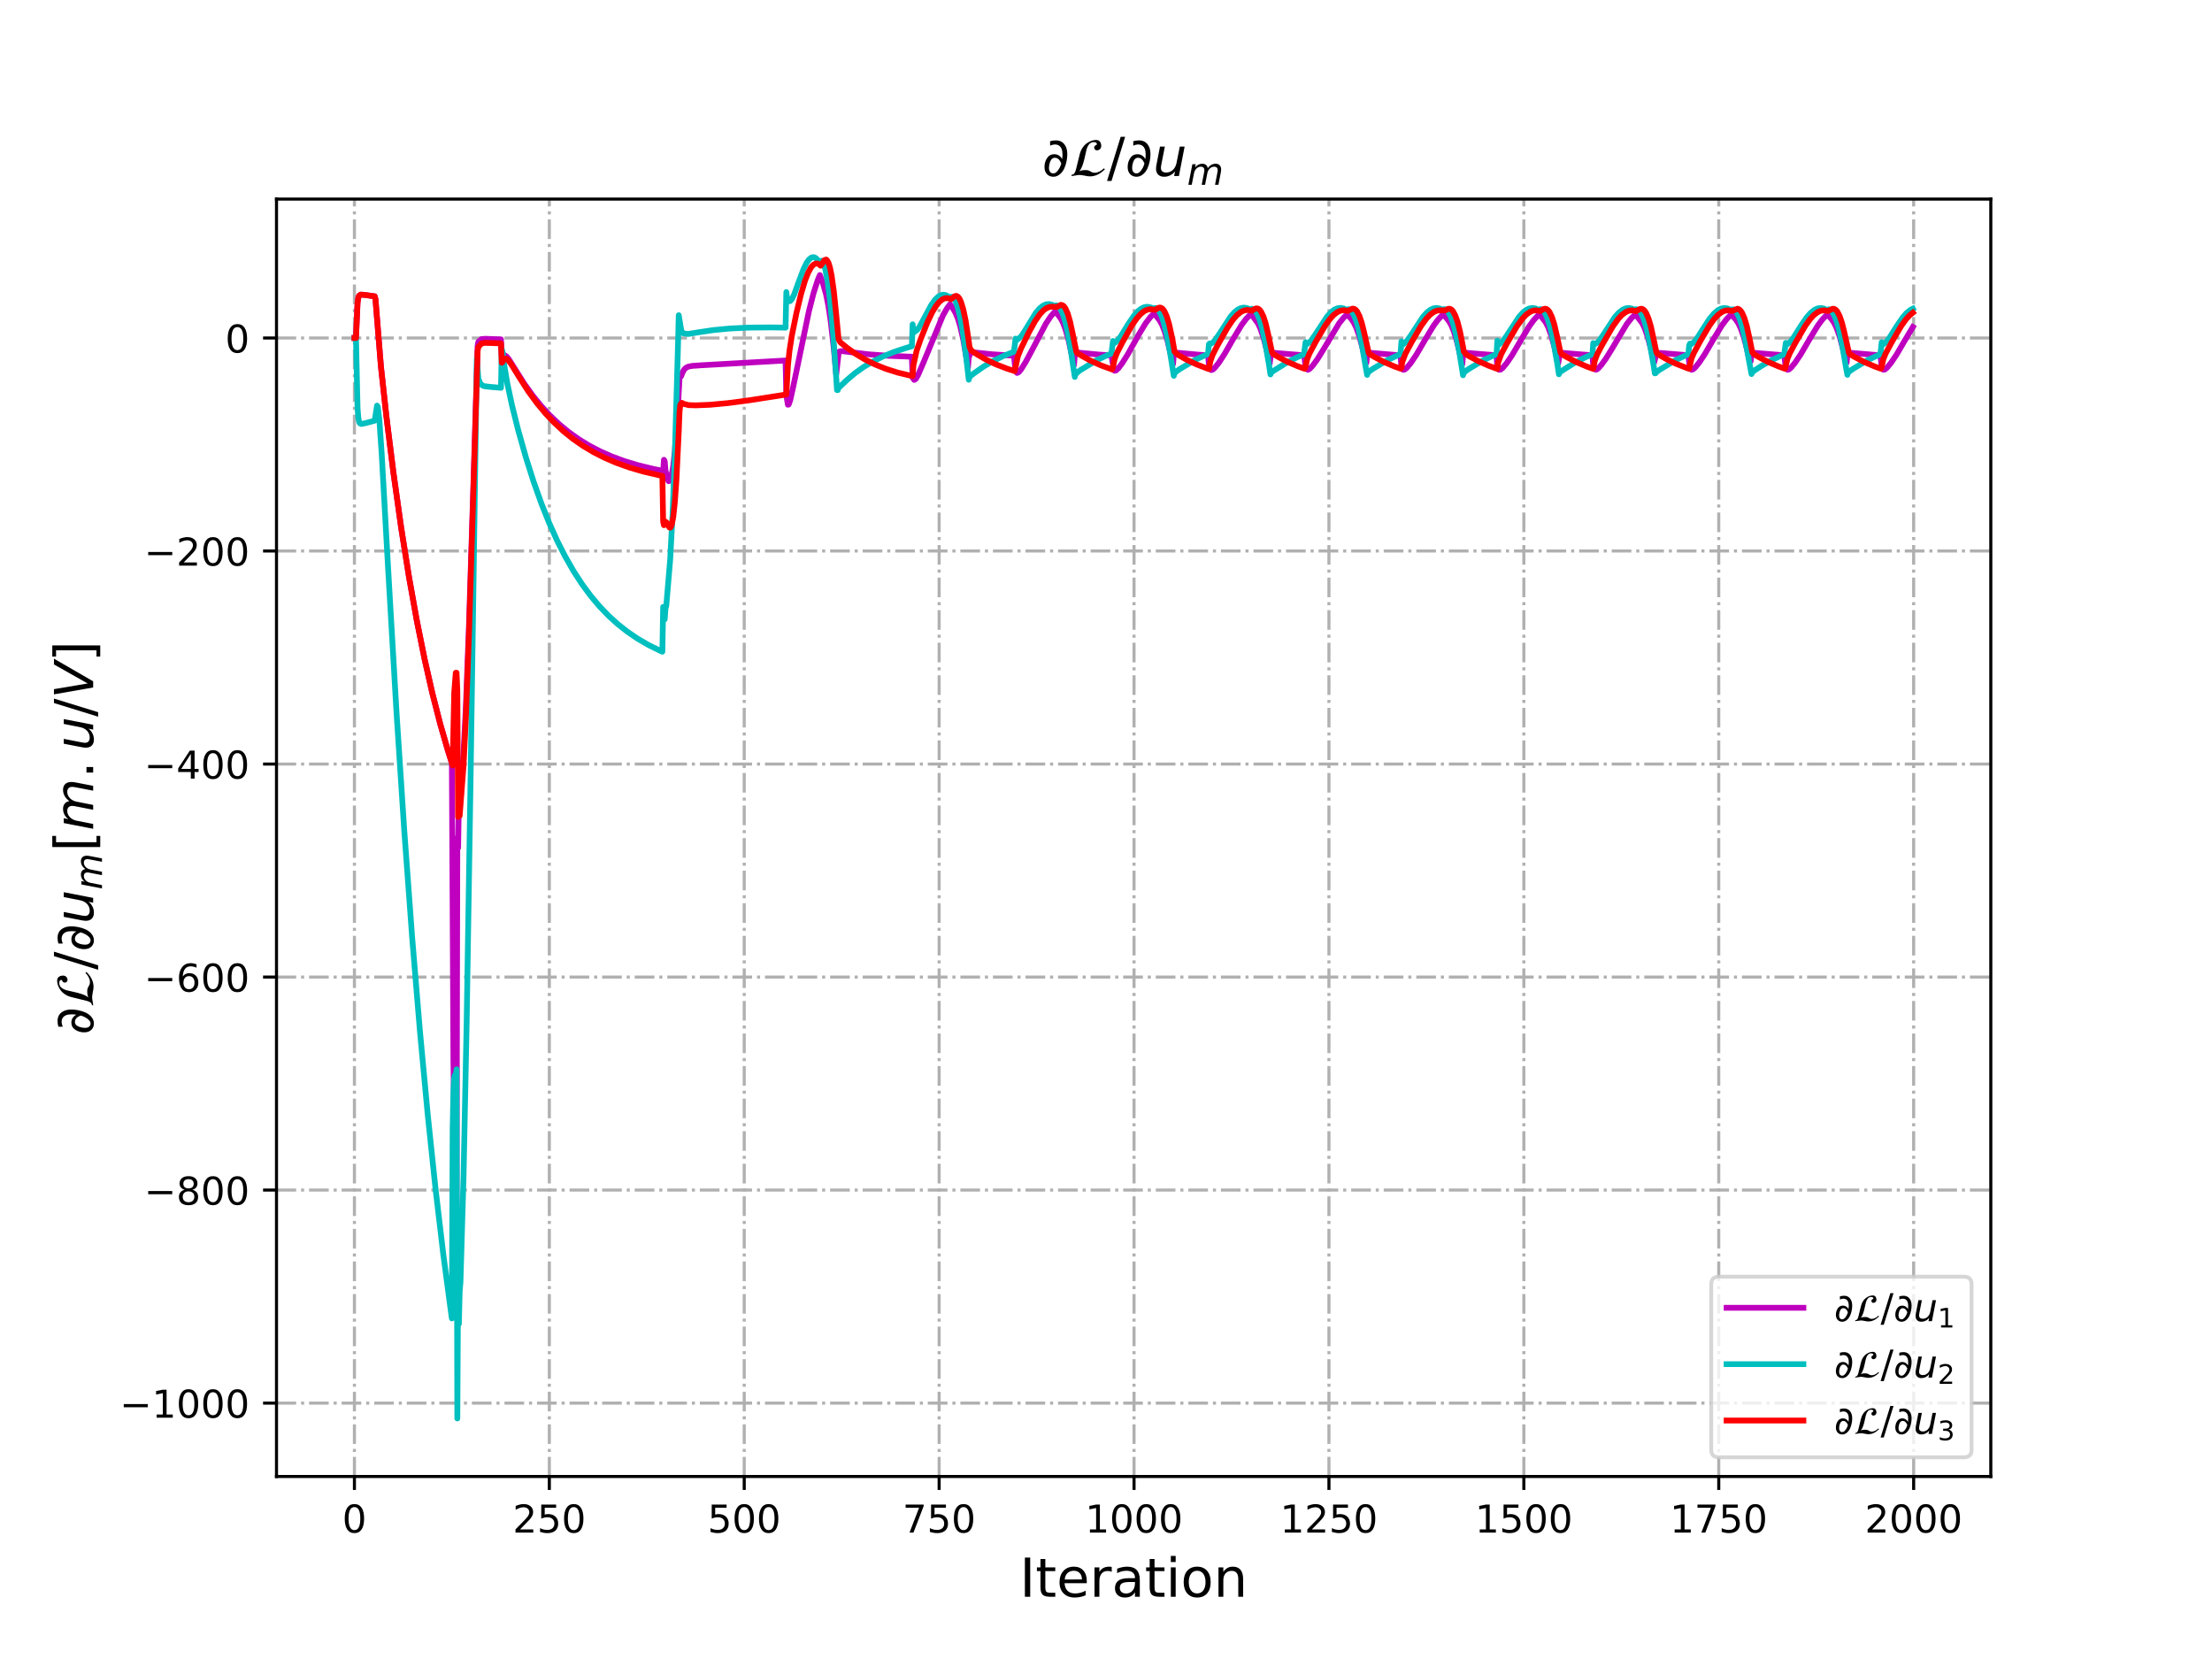 <?xml version="1.0" encoding="utf-8" standalone="no"?>
<!DOCTYPE svg PUBLIC "-//W3C//DTD SVG 1.1//EN"
  "http://www.w3.org/Graphics/SVG/1.1/DTD/svg11.dtd">
<!-- Created with matplotlib (http://matplotlib.org/) -->
<svg height="432pt" version="1.1" viewBox="0 0 576 432" width="576pt" xmlns="http://www.w3.org/2000/svg" xmlns:xlink="http://www.w3.org/1999/xlink">
 <defs>
  <style type="text/css">
*{stroke-linecap:butt;stroke-linejoin:round;}
  </style>
 </defs>
 <g id="figure_1">
  <g id="patch_1">
   <path d="M 0 432 
L 576 432 
L 576 0 
L 0 0 
z
" style="fill:#ffffff;"/>
  </g>
  <g id="axes_1">
   <g id="patch_2">
    <path d="M 72 384.48 
L 518.4 384.48 
L 518.4 51.84 
L 72 51.84 
z
" style="fill:#ffffff;"/>
   </g>
   <g id="matplotlib.axis_1">
    <g id="xtick_1">
     <g id="line2d_1">
      <path clip-path="url(#p3e64332ba5)" d="M 92.291 384.48 
L 92.291 51.84 
" style="fill:none;stroke:#b0b0b0;stroke-dasharray:5.12,1.28,0.8,1.28;stroke-dashoffset:0;stroke-width:0.8;"/>
     </g>
     <g id="line2d_2">
      <defs>
       <path d="M 0 0 
L 0 3.5 
" id="m51ea655a76" style="stroke:#000000;stroke-width:0.8;"/>
      </defs>
      <g>
       <use style="stroke:#000000;stroke-width:0.8;" x="92.291" xlink:href="#m51ea655a76" y="384.48"/>
      </g>
     </g>
     <g id="text_1">
      <!-- 0 -->
      <defs>
       <path d="M 31.781 66.406 
Q 24.172 66.406 20.328 58.906 
Q 16.5 51.422 16.5 36.375 
Q 16.5 21.391 20.328 13.891 
Q 24.172 6.391 31.781 6.391 
Q 39.453 6.391 43.281 13.891 
Q 47.125 21.391 47.125 36.375 
Q 47.125 51.422 43.281 58.906 
Q 39.453 66.406 31.781 66.406 
z
M 31.781 74.219 
Q 44.047 74.219 50.516 64.516 
Q 56.984 54.828 56.984 36.375 
Q 56.984 17.969 50.516 8.266 
Q 44.047 -1.422 31.781 -1.422 
Q 19.531 -1.422 13.062 8.266 
Q 6.594 17.969 6.594 36.375 
Q 6.594 54.828 13.062 64.516 
Q 19.531 74.219 31.781 74.219 
z
" id="DejaVuSans-30"/>
      </defs>
      <g transform="translate(89.11 399.078)scale(0.1 -0.1)">
       <use xlink:href="#DejaVuSans-30"/>
      </g>
     </g>
    </g>
    <g id="xtick_2">
     <g id="line2d_3">
      <path clip-path="url(#p3e64332ba5)" d="M 143.044 384.48 
L 143.044 51.84 
" style="fill:none;stroke:#b0b0b0;stroke-dasharray:5.12,1.28,0.8,1.28;stroke-dashoffset:0;stroke-width:0.8;"/>
     </g>
     <g id="line2d_4">
      <g>
       <use style="stroke:#000000;stroke-width:0.8;" x="143.044" xlink:href="#m51ea655a76" y="384.48"/>
      </g>
     </g>
     <g id="text_2">
      <!-- 250 -->
      <defs>
       <path d="M 19.188 8.297 
L 53.609 8.297 
L 53.609 0 
L 7.328 0 
L 7.328 8.297 
Q 12.938 14.109 22.625 23.891 
Q 32.328 33.688 34.812 36.531 
Q 39.547 41.844 41.422 45.531 
Q 43.312 49.219 43.312 52.781 
Q 43.312 58.594 39.234 62.25 
Q 35.156 65.922 28.609 65.922 
Q 23.969 65.922 18.812 64.312 
Q 13.672 62.703 7.812 59.422 
L 7.812 69.391 
Q 13.766 71.781 18.938 73 
Q 24.125 74.219 28.422 74.219 
Q 39.75 74.219 46.484 68.547 
Q 53.219 62.891 53.219 53.422 
Q 53.219 48.922 51.531 44.891 
Q 49.859 40.875 45.406 35.406 
Q 44.188 33.984 37.641 27.219 
Q 31.109 20.453 19.188 8.297 
z
" id="DejaVuSans-32"/>
       <path d="M 10.797 72.906 
L 49.516 72.906 
L 49.516 64.594 
L 19.828 64.594 
L 19.828 46.734 
Q 21.969 47.469 24.109 47.828 
Q 26.266 48.188 28.422 48.188 
Q 40.625 48.188 47.75 41.5 
Q 54.891 34.812 54.891 23.391 
Q 54.891 11.625 47.562 5.094 
Q 40.234 -1.422 26.906 -1.422 
Q 22.312 -1.422 17.547 -0.641 
Q 12.797 0.141 7.719 1.703 
L 7.719 11.625 
Q 12.109 9.234 16.797 8.062 
Q 21.484 6.891 26.703 6.891 
Q 35.156 6.891 40.078 11.328 
Q 45.016 15.766 45.016 23.391 
Q 45.016 31 40.078 35.438 
Q 35.156 39.891 26.703 39.891 
Q 22.75 39.891 18.812 39.016 
Q 14.891 38.141 10.797 36.281 
z
" id="DejaVuSans-35"/>
      </defs>
      <g transform="translate(133.5 399.078)scale(0.1 -0.1)">
       <use xlink:href="#DejaVuSans-32"/>
       <use x="63.623" xlink:href="#DejaVuSans-35"/>
       <use x="127.246" xlink:href="#DejaVuSans-30"/>
      </g>
     </g>
    </g>
    <g id="xtick_3">
     <g id="line2d_5">
      <path clip-path="url(#p3e64332ba5)" d="M 193.796 384.48 
L 193.796 51.84 
" style="fill:none;stroke:#b0b0b0;stroke-dasharray:5.12,1.28,0.8,1.28;stroke-dashoffset:0;stroke-width:0.8;"/>
     </g>
     <g id="line2d_6">
      <g>
       <use style="stroke:#000000;stroke-width:0.8;" x="193.796" xlink:href="#m51ea655a76" y="384.48"/>
      </g>
     </g>
     <g id="text_3">
      <!-- 500 -->
      <g transform="translate(184.252 399.078)scale(0.1 -0.1)">
       <use xlink:href="#DejaVuSans-35"/>
       <use x="63.623" xlink:href="#DejaVuSans-30"/>
       <use x="127.246" xlink:href="#DejaVuSans-30"/>
      </g>
     </g>
    </g>
    <g id="xtick_4">
     <g id="line2d_7">
      <path clip-path="url(#p3e64332ba5)" d="M 244.549 384.48 
L 244.549 51.84 
" style="fill:none;stroke:#b0b0b0;stroke-dasharray:5.12,1.28,0.8,1.28;stroke-dashoffset:0;stroke-width:0.8;"/>
     </g>
     <g id="line2d_8">
      <g>
       <use style="stroke:#000000;stroke-width:0.8;" x="244.549" xlink:href="#m51ea655a76" y="384.48"/>
      </g>
     </g>
     <g id="text_4">
      <!-- 750 -->
      <defs>
       <path d="M 8.203 72.906 
L 55.078 72.906 
L 55.078 68.703 
L 28.609 0 
L 18.312 0 
L 43.219 64.594 
L 8.203 64.594 
z
" id="DejaVuSans-37"/>
      </defs>
      <g transform="translate(235.005 399.078)scale(0.1 -0.1)">
       <use xlink:href="#DejaVuSans-37"/>
       <use x="63.623" xlink:href="#DejaVuSans-35"/>
       <use x="127.246" xlink:href="#DejaVuSans-30"/>
      </g>
     </g>
    </g>
    <g id="xtick_5">
     <g id="line2d_9">
      <path clip-path="url(#p3e64332ba5)" d="M 295.302 384.48 
L 295.302 51.84 
" style="fill:none;stroke:#b0b0b0;stroke-dasharray:5.12,1.28,0.8,1.28;stroke-dashoffset:0;stroke-width:0.8;"/>
     </g>
     <g id="line2d_10">
      <g>
       <use style="stroke:#000000;stroke-width:0.8;" x="295.302" xlink:href="#m51ea655a76" y="384.48"/>
      </g>
     </g>
     <g id="text_5">
      <!-- 1000 -->
      <defs>
       <path d="M 12.406 8.297 
L 28.516 8.297 
L 28.516 63.922 
L 10.984 60.406 
L 10.984 69.391 
L 28.422 72.906 
L 38.281 72.906 
L 38.281 8.297 
L 54.391 8.297 
L 54.391 0 
L 12.406 0 
z
" id="DejaVuSans-31"/>
      </defs>
      <g transform="translate(282.577 399.078)scale(0.1 -0.1)">
       <use xlink:href="#DejaVuSans-31"/>
       <use x="63.623" xlink:href="#DejaVuSans-30"/>
       <use x="127.246" xlink:href="#DejaVuSans-30"/>
       <use x="190.869" xlink:href="#DejaVuSans-30"/>
      </g>
     </g>
    </g>
    <g id="xtick_6">
     <g id="line2d_11">
      <path clip-path="url(#p3e64332ba5)" d="M 346.054 384.48 
L 346.054 51.84 
" style="fill:none;stroke:#b0b0b0;stroke-dasharray:5.12,1.28,0.8,1.28;stroke-dashoffset:0;stroke-width:0.8;"/>
     </g>
     <g id="line2d_12">
      <g>
       <use style="stroke:#000000;stroke-width:0.8;" x="346.054" xlink:href="#m51ea655a76" y="384.48"/>
      </g>
     </g>
     <g id="text_6">
      <!-- 1250 -->
      <g transform="translate(333.329 399.078)scale(0.1 -0.1)">
       <use xlink:href="#DejaVuSans-31"/>
       <use x="63.623" xlink:href="#DejaVuSans-32"/>
       <use x="127.246" xlink:href="#DejaVuSans-35"/>
       <use x="190.869" xlink:href="#DejaVuSans-30"/>
      </g>
     </g>
    </g>
    <g id="xtick_7">
     <g id="line2d_13">
      <path clip-path="url(#p3e64332ba5)" d="M 396.807 384.48 
L 396.807 51.84 
" style="fill:none;stroke:#b0b0b0;stroke-dasharray:5.12,1.28,0.8,1.28;stroke-dashoffset:0;stroke-width:0.8;"/>
     </g>
     <g id="line2d_14">
      <g>
       <use style="stroke:#000000;stroke-width:0.8;" x="396.807" xlink:href="#m51ea655a76" y="384.48"/>
      </g>
     </g>
     <g id="text_7">
      <!-- 1500 -->
      <g transform="translate(384.082 399.078)scale(0.1 -0.1)">
       <use xlink:href="#DejaVuSans-31"/>
       <use x="63.623" xlink:href="#DejaVuSans-35"/>
       <use x="127.246" xlink:href="#DejaVuSans-30"/>
       <use x="190.869" xlink:href="#DejaVuSans-30"/>
      </g>
     </g>
    </g>
    <g id="xtick_8">
     <g id="line2d_15">
      <path clip-path="url(#p3e64332ba5)" d="M 447.559 384.48 
L 447.559 51.84 
" style="fill:none;stroke:#b0b0b0;stroke-dasharray:5.12,1.28,0.8,1.28;stroke-dashoffset:0;stroke-width:0.8;"/>
     </g>
     <g id="line2d_16">
      <g>
       <use style="stroke:#000000;stroke-width:0.8;" x="447.559" xlink:href="#m51ea655a76" y="384.48"/>
      </g>
     </g>
     <g id="text_8">
      <!-- 1750 -->
      <g transform="translate(434.834 399.078)scale(0.1 -0.1)">
       <use xlink:href="#DejaVuSans-31"/>
       <use x="63.623" xlink:href="#DejaVuSans-37"/>
       <use x="127.246" xlink:href="#DejaVuSans-35"/>
       <use x="190.869" xlink:href="#DejaVuSans-30"/>
      </g>
     </g>
    </g>
    <g id="xtick_9">
     <g id="line2d_17">
      <path clip-path="url(#p3e64332ba5)" d="M 498.312 384.48 
L 498.312 51.84 
" style="fill:none;stroke:#b0b0b0;stroke-dasharray:5.12,1.28,0.8,1.28;stroke-dashoffset:0;stroke-width:0.8;"/>
     </g>
     <g id="line2d_18">
      <g>
       <use style="stroke:#000000;stroke-width:0.8;" x="498.312" xlink:href="#m51ea655a76" y="384.48"/>
      </g>
     </g>
     <g id="text_9">
      <!-- 2000 -->
      <g transform="translate(485.587 399.078)scale(0.1 -0.1)">
       <use xlink:href="#DejaVuSans-32"/>
       <use x="63.623" xlink:href="#DejaVuSans-30"/>
       <use x="127.246" xlink:href="#DejaVuSans-30"/>
       <use x="190.869" xlink:href="#DejaVuSans-30"/>
      </g>
     </g>
    </g>
    <g id="text_10">
     <!-- Iteration -->
     <defs>
      <path d="M 9.812 72.906 
L 19.672 72.906 
L 19.672 0 
L 9.812 0 
z
" id="DejaVuSans-49"/>
      <path d="M 18.312 70.219 
L 18.312 54.688 
L 36.812 54.688 
L 36.812 47.703 
L 18.312 47.703 
L 18.312 18.016 
Q 18.312 11.328 20.141 9.422 
Q 21.969 7.516 27.594 7.516 
L 36.812 7.516 
L 36.812 0 
L 27.594 0 
Q 17.188 0 13.234 3.875 
Q 9.281 7.766 9.281 18.016 
L 9.281 47.703 
L 2.688 47.703 
L 2.688 54.688 
L 9.281 54.688 
L 9.281 70.219 
z
" id="DejaVuSans-74"/>
      <path d="M 56.203 29.594 
L 56.203 25.203 
L 14.891 25.203 
Q 15.484 15.922 20.484 11.062 
Q 25.484 6.203 34.422 6.203 
Q 39.594 6.203 44.453 7.469 
Q 49.312 8.734 54.109 11.281 
L 54.109 2.781 
Q 49.266 0.734 44.188 -0.344 
Q 39.109 -1.422 33.891 -1.422 
Q 20.797 -1.422 13.156 6.188 
Q 5.516 13.812 5.516 26.812 
Q 5.516 40.234 12.766 48.109 
Q 20.016 56 32.328 56 
Q 43.359 56 49.781 48.891 
Q 56.203 41.797 56.203 29.594 
z
M 47.219 32.234 
Q 47.125 39.594 43.094 43.984 
Q 39.062 48.391 32.422 48.391 
Q 24.906 48.391 20.391 44.141 
Q 15.875 39.891 15.188 32.172 
z
" id="DejaVuSans-65"/>
      <path d="M 41.109 46.297 
Q 39.594 47.172 37.812 47.578 
Q 36.031 48 33.891 48 
Q 26.266 48 22.188 43.047 
Q 18.109 38.094 18.109 28.812 
L 18.109 0 
L 9.078 0 
L 9.078 54.688 
L 18.109 54.688 
L 18.109 46.188 
Q 20.953 51.172 25.484 53.578 
Q 30.031 56 36.531 56 
Q 37.453 56 38.578 55.875 
Q 39.703 55.766 41.062 55.516 
z
" id="DejaVuSans-72"/>
      <path d="M 34.281 27.484 
Q 23.391 27.484 19.188 25 
Q 14.984 22.516 14.984 16.5 
Q 14.984 11.719 18.141 8.906 
Q 21.297 6.109 26.703 6.109 
Q 34.188 6.109 38.703 11.406 
Q 43.219 16.703 43.219 25.484 
L 43.219 27.484 
z
M 52.203 31.203 
L 52.203 0 
L 43.219 0 
L 43.219 8.297 
Q 40.141 3.328 35.547 0.953 
Q 30.953 -1.422 24.312 -1.422 
Q 15.922 -1.422 10.953 3.297 
Q 6 8.016 6 15.922 
Q 6 25.141 12.172 29.828 
Q 18.359 34.516 30.609 34.516 
L 43.219 34.516 
L 43.219 35.406 
Q 43.219 41.609 39.141 45 
Q 35.062 48.391 27.688 48.391 
Q 23 48.391 18.547 47.266 
Q 14.109 46.141 10.016 43.891 
L 10.016 52.203 
Q 14.938 54.109 19.578 55.047 
Q 24.219 56 28.609 56 
Q 40.484 56 46.344 49.844 
Q 52.203 43.703 52.203 31.203 
z
" id="DejaVuSans-61"/>
      <path d="M 9.422 54.688 
L 18.406 54.688 
L 18.406 0 
L 9.422 0 
z
M 9.422 75.984 
L 18.406 75.984 
L 18.406 64.594 
L 9.422 64.594 
z
" id="DejaVuSans-69"/>
      <path d="M 30.609 48.391 
Q 23.391 48.391 19.188 42.75 
Q 14.984 37.109 14.984 27.297 
Q 14.984 17.484 19.156 11.844 
Q 23.344 6.203 30.609 6.203 
Q 37.797 6.203 41.984 11.859 
Q 46.188 17.531 46.188 27.297 
Q 46.188 37.016 41.984 42.703 
Q 37.797 48.391 30.609 48.391 
z
M 30.609 56 
Q 42.328 56 49.016 48.375 
Q 55.719 40.766 55.719 27.297 
Q 55.719 13.875 49.016 6.219 
Q 42.328 -1.422 30.609 -1.422 
Q 18.844 -1.422 12.172 6.219 
Q 5.516 13.875 5.516 27.297 
Q 5.516 40.766 12.172 48.375 
Q 18.844 56 30.609 56 
z
" id="DejaVuSans-6f"/>
      <path d="M 54.891 33.016 
L 54.891 0 
L 45.906 0 
L 45.906 32.719 
Q 45.906 40.484 42.875 44.328 
Q 39.844 48.188 33.797 48.188 
Q 26.516 48.188 22.312 43.547 
Q 18.109 38.922 18.109 30.906 
L 18.109 0 
L 9.078 0 
L 9.078 54.688 
L 18.109 54.688 
L 18.109 46.188 
Q 21.344 51.125 25.703 53.562 
Q 30.078 56 35.797 56 
Q 45.219 56 50.047 50.172 
Q 54.891 44.344 54.891 33.016 
z
" id="DejaVuSans-6e"/>
     </defs>
     <g transform="translate(265.508 415.796)scale(0.14 -0.14)">
      <use xlink:href="#DejaVuSans-49"/>
      <use x="29.492" xlink:href="#DejaVuSans-74"/>
      <use x="68.701" xlink:href="#DejaVuSans-65"/>
      <use x="130.225" xlink:href="#DejaVuSans-72"/>
      <use x="171.338" xlink:href="#DejaVuSans-61"/>
      <use x="232.617" xlink:href="#DejaVuSans-74"/>
      <use x="271.826" xlink:href="#DejaVuSans-69"/>
      <use x="299.609" xlink:href="#DejaVuSans-6f"/>
      <use x="360.791" xlink:href="#DejaVuSans-6e"/>
     </g>
    </g>
   </g>
   <g id="matplotlib.axis_2">
    <g id="ytick_1">
     <g id="line2d_19">
      <path clip-path="url(#p3e64332ba5)" d="M 72 365.366 
L 518.4 365.366 
" style="fill:none;stroke:#b0b0b0;stroke-dasharray:5.12,1.28,0.8,1.28;stroke-dashoffset:0;stroke-width:0.8;"/>
     </g>
     <g id="line2d_20">
      <defs>
       <path d="M 0 0 
L -3.5 0 
" id="me0966ca9e3" style="stroke:#000000;stroke-width:0.8;"/>
      </defs>
      <g>
       <use style="stroke:#000000;stroke-width:0.8;" x="72" xlink:href="#me0966ca9e3" y="365.366"/>
      </g>
     </g>
     <g id="text_11">
      <!-- −1000 -->
      <defs>
       <path d="M 10.594 35.5 
L 73.188 35.5 
L 73.188 27.203 
L 10.594 27.203 
z
" id="DejaVuSans-2212"/>
      </defs>
      <g transform="translate(31.17 369.165)scale(0.1 -0.1)">
       <use xlink:href="#DejaVuSans-2212"/>
       <use x="83.789" xlink:href="#DejaVuSans-31"/>
       <use x="147.412" xlink:href="#DejaVuSans-30"/>
       <use x="211.035" xlink:href="#DejaVuSans-30"/>
       <use x="274.658" xlink:href="#DejaVuSans-30"/>
      </g>
     </g>
    </g>
    <g id="ytick_2">
     <g id="line2d_21">
      <path clip-path="url(#p3e64332ba5)" d="M 72 309.895 
L 518.4 309.895 
" style="fill:none;stroke:#b0b0b0;stroke-dasharray:5.12,1.28,0.8,1.28;stroke-dashoffset:0;stroke-width:0.8;"/>
     </g>
     <g id="line2d_22">
      <g>
       <use style="stroke:#000000;stroke-width:0.8;" x="72" xlink:href="#me0966ca9e3" y="309.895"/>
      </g>
     </g>
     <g id="text_12">
      <!-- −800 -->
      <defs>
       <path d="M 31.781 34.625 
Q 24.75 34.625 20.719 30.859 
Q 16.703 27.094 16.703 20.516 
Q 16.703 13.922 20.719 10.156 
Q 24.75 6.391 31.781 6.391 
Q 38.812 6.391 42.859 10.172 
Q 46.922 13.969 46.922 20.516 
Q 46.922 27.094 42.891 30.859 
Q 38.875 34.625 31.781 34.625 
z
M 21.922 38.812 
Q 15.578 40.375 12.031 44.719 
Q 8.5 49.078 8.5 55.328 
Q 8.5 64.062 14.719 69.141 
Q 20.953 74.219 31.781 74.219 
Q 42.672 74.219 48.875 69.141 
Q 55.078 64.062 55.078 55.328 
Q 55.078 49.078 51.531 44.719 
Q 48 40.375 41.703 38.812 
Q 48.828 37.156 52.797 32.312 
Q 56.781 27.484 56.781 20.516 
Q 56.781 9.906 50.312 4.234 
Q 43.844 -1.422 31.781 -1.422 
Q 19.734 -1.422 13.25 4.234 
Q 6.781 9.906 6.781 20.516 
Q 6.781 27.484 10.781 32.312 
Q 14.797 37.156 21.922 38.812 
z
M 18.312 54.391 
Q 18.312 48.734 21.844 45.562 
Q 25.391 42.391 31.781 42.391 
Q 38.141 42.391 41.719 45.562 
Q 45.312 48.734 45.312 54.391 
Q 45.312 60.062 41.719 63.234 
Q 38.141 66.406 31.781 66.406 
Q 25.391 66.406 21.844 63.234 
Q 18.312 60.062 18.312 54.391 
z
" id="DejaVuSans-38"/>
      </defs>
      <g transform="translate(37.533 313.694)scale(0.1 -0.1)">
       <use xlink:href="#DejaVuSans-2212"/>
       <use x="83.789" xlink:href="#DejaVuSans-38"/>
       <use x="147.412" xlink:href="#DejaVuSans-30"/>
       <use x="211.035" xlink:href="#DejaVuSans-30"/>
      </g>
     </g>
    </g>
    <g id="ytick_3">
     <g id="line2d_23">
      <path clip-path="url(#p3e64332ba5)" d="M 72 254.425 
L 518.4 254.425 
" style="fill:none;stroke:#b0b0b0;stroke-dasharray:5.12,1.28,0.8,1.28;stroke-dashoffset:0;stroke-width:0.8;"/>
     </g>
     <g id="line2d_24">
      <g>
       <use style="stroke:#000000;stroke-width:0.8;" x="72" xlink:href="#me0966ca9e3" y="254.425"/>
      </g>
     </g>
     <g id="text_13">
      <!-- −600 -->
      <defs>
       <path d="M 33.016 40.375 
Q 26.375 40.375 22.484 35.828 
Q 18.609 31.297 18.609 23.391 
Q 18.609 15.531 22.484 10.953 
Q 26.375 6.391 33.016 6.391 
Q 39.656 6.391 43.531 10.953 
Q 47.406 15.531 47.406 23.391 
Q 47.406 31.297 43.531 35.828 
Q 39.656 40.375 33.016 40.375 
z
M 52.594 71.297 
L 52.594 62.312 
Q 48.875 64.062 45.094 64.984 
Q 41.312 65.922 37.594 65.922 
Q 27.828 65.922 22.672 59.328 
Q 17.531 52.734 16.797 39.406 
Q 19.672 43.656 24.016 45.922 
Q 28.375 48.188 33.594 48.188 
Q 44.578 48.188 50.953 41.516 
Q 57.328 34.859 57.328 23.391 
Q 57.328 12.156 50.688 5.359 
Q 44.047 -1.422 33.016 -1.422 
Q 20.359 -1.422 13.672 8.266 
Q 6.984 17.969 6.984 36.375 
Q 6.984 53.656 15.188 63.938 
Q 23.391 74.219 37.203 74.219 
Q 40.922 74.219 44.703 73.484 
Q 48.484 72.75 52.594 71.297 
z
" id="DejaVuSans-36"/>
      </defs>
      <g transform="translate(37.533 258.224)scale(0.1 -0.1)">
       <use xlink:href="#DejaVuSans-2212"/>
       <use x="83.789" xlink:href="#DejaVuSans-36"/>
       <use x="147.412" xlink:href="#DejaVuSans-30"/>
       <use x="211.035" xlink:href="#DejaVuSans-30"/>
      </g>
     </g>
    </g>
    <g id="ytick_4">
     <g id="line2d_25">
      <path clip-path="url(#p3e64332ba5)" d="M 72 198.954 
L 518.4 198.954 
" style="fill:none;stroke:#b0b0b0;stroke-dasharray:5.12,1.28,0.8,1.28;stroke-dashoffset:0;stroke-width:0.8;"/>
     </g>
     <g id="line2d_26">
      <g>
       <use style="stroke:#000000;stroke-width:0.8;" x="72" xlink:href="#me0966ca9e3" y="198.954"/>
      </g>
     </g>
     <g id="text_14">
      <!-- −400 -->
      <defs>
       <path d="M 37.797 64.312 
L 12.891 25.391 
L 37.797 25.391 
z
M 35.203 72.906 
L 47.609 72.906 
L 47.609 25.391 
L 58.016 25.391 
L 58.016 17.188 
L 47.609 17.188 
L 47.609 0 
L 37.797 0 
L 37.797 17.188 
L 4.891 17.188 
L 4.891 26.703 
z
" id="DejaVuSans-34"/>
      </defs>
      <g transform="translate(37.533 202.753)scale(0.1 -0.1)">
       <use xlink:href="#DejaVuSans-2212"/>
       <use x="83.789" xlink:href="#DejaVuSans-34"/>
       <use x="147.412" xlink:href="#DejaVuSans-30"/>
       <use x="211.035" xlink:href="#DejaVuSans-30"/>
      </g>
     </g>
    </g>
    <g id="ytick_5">
     <g id="line2d_27">
      <path clip-path="url(#p3e64332ba5)" d="M 72 143.483 
L 518.4 143.483 
" style="fill:none;stroke:#b0b0b0;stroke-dasharray:5.12,1.28,0.8,1.28;stroke-dashoffset:0;stroke-width:0.8;"/>
     </g>
     <g id="line2d_28">
      <g>
       <use style="stroke:#000000;stroke-width:0.8;" x="72" xlink:href="#me0966ca9e3" y="143.483"/>
      </g>
     </g>
     <g id="text_15">
      <!-- −200 -->
      <g transform="translate(37.533 147.283)scale(0.1 -0.1)">
       <use xlink:href="#DejaVuSans-2212"/>
       <use x="83.789" xlink:href="#DejaVuSans-32"/>
       <use x="147.412" xlink:href="#DejaVuSans-30"/>
       <use x="211.035" xlink:href="#DejaVuSans-30"/>
      </g>
     </g>
    </g>
    <g id="ytick_6">
     <g id="line2d_29">
      <path clip-path="url(#p3e64332ba5)" d="M 72 88.013 
L 518.4 88.013 
" style="fill:none;stroke:#b0b0b0;stroke-dasharray:5.12,1.28,0.8,1.28;stroke-dashoffset:0;stroke-width:0.8;"/>
     </g>
     <g id="line2d_30">
      <g>
       <use style="stroke:#000000;stroke-width:0.8;" x="72" xlink:href="#me0966ca9e3" y="88.013"/>
      </g>
     </g>
     <g id="text_16">
      <!-- 0 -->
      <g transform="translate(58.638 91.812)scale(0.1 -0.1)">
       <use xlink:href="#DejaVuSans-30"/>
      </g>
     </g>
    </g>
    <g id="text_17">
     <!-- $\partial \mathcal{L}/ \partial u_{m}[m.u/V]$ -->
     <defs>
      <path d="M 21.344 -1.422 
Q 14.453 -1.422 9.969 2.734 
Q 4.641 7.672 4.641 16.609 
Q 4.641 25.875 9.328 33.109 
Q 14.156 40.531 22.859 40.531 
Q 28.562 40.531 33.062 36.969 
Q 35.688 34.859 37.5 31.344 
Q 38.141 35.297 38.141 39.797 
Q 38.141 46.391 36.578 50.203 
Q 33.109 58.641 23.922 58.641 
Q 20.453 58.641 15.094 56.5 
L 15.094 64.703 
Q 20.75 66.219 25.828 66.219 
Q 38.922 66.219 44.484 54.203 
Q 47.078 48.531 47.078 40.094 
Q 47.078 34.578 45.844 28.172 
Q 42.781 12.156 34.812 4.547 
Q 28.562 -1.422 21.344 -1.422 
z
M 12.984 15.141 
Q 12.984 10.25 15.141 7.625 
Q 17.438 4.828 20.953 4.828 
Q 24.078 4.828 26.562 7.031 
Q 30.078 10.062 32.672 14.984 
Q 34.812 19.047 35.891 23.391 
Q 31.547 33.891 24.031 33.891 
Q 17.578 33.891 14.75 25.391 
Q 12.984 20.125 12.984 15.141 
z
" id="DejaVuSans-2202"/>
      <path d="M 63.594 14.297 
L 65.297 12.5 
Q 52.297 -0.703 37.703 -0.703 
Q 33.703 -0.703 28.906 0.406 
Q 21.797 1.906 17.906 1.906 
Q 15.703 1.906 10.5 0.953 
Q 5.297 0 3 0 
L 3.594 2.406 
Q 9.094 2.406 11.406 11.703 
L 18.406 40.094 
Q 20.094 47 23.688 52.391 
Q 27.297 57.797 31.641 60.844 
Q 36 63.906 40.391 65.453 
Q 44.797 67 48.797 67 
Q 53.797 67 56.141 63.797 
Q 58.5 60.594 58.5 56 
Q 58.5 52.297 56.141 50 
Q 53.797 47.703 50.406 47.703 
Q 48.203 47.703 46.797 49.203 
Q 45.406 50.703 45.406 52.797 
Q 45.406 54.406 46.203 55.5 
Q 47 56.594 47.891 56.938 
Q 48.797 57.297 49.594 57.891 
Q 50.406 58.5 50.406 59.203 
Q 50.406 63 44.594 63 
Q 39.406 63 36.094 59.141 
Q 32.797 55.297 31.094 48.938 
Q 29.406 42.594 28.047 35.688 
Q 26.703 28.797 24.203 21.297 
Q 21.703 13.797 18.094 9.203 
L 18.094 8.797 
Q 21.297 11 29.5 11 
Q 34.797 11 38.438 8.5 
Q 42.094 6 46.297 6 
Q 54.797 6 63.594 14.297 
z
" id="STIXNonUnicode-Italic-e238"/>
      <path d="M 25.391 72.906 
L 33.688 72.906 
L 8.297 -9.281 
L 0 -9.281 
z
" id="DejaVuSans-2f"/>
      <path d="M 6.688 21.688 
L 13.094 54.688 
L 22.125 54.688 
L 15.719 22.016 
Q 15.234 19.625 15.016 17.922 
Q 14.797 16.219 14.797 15.094 
Q 14.797 10.938 17.328 8.656 
Q 19.875 6.391 24.516 6.391 
Q 31.734 6.391 37 11.266 
Q 42.281 16.156 43.891 24.422 
L 49.906 54.688 
L 58.891 54.688 
L 48.297 0 
L 39.312 0 
L 41.109 8.594 
Q 37.312 3.812 32.062 1.188 
Q 26.812 -1.422 20.906 -1.422 
Q 13.719 -1.422 9.719 2.516 
Q 5.719 6.453 5.719 13.484 
Q 5.719 14.938 5.953 17.141 
Q 6.203 19.344 6.688 21.688 
z
" id="DejaVuSans-Oblique-75"/>
      <path d="M 89.797 33.016 
L 83.406 0 
L 74.422 0 
L 80.719 32.719 
Q 81.109 34.812 81.297 36.328 
Q 81.5 37.844 81.5 38.922 
Q 81.5 43.312 79.047 45.75 
Q 76.609 48.188 72.219 48.188 
Q 65.672 48.188 60.547 43.281 
Q 55.422 38.375 53.906 30.516 
L 47.906 0 
L 38.922 0 
L 45.312 32.719 
Q 45.703 34.516 45.891 36.047 
Q 46.094 37.594 46.094 38.812 
Q 46.094 43.266 43.656 45.719 
Q 41.219 48.188 36.922 48.188 
Q 30.281 48.188 25.141 43.281 
Q 20.016 38.375 18.5 30.516 
L 12.5 0 
L 3.516 0 
L 14.203 54.688 
L 23.188 54.688 
L 21.484 46.188 
Q 25.141 50.984 30.047 53.484 
Q 34.969 56 40.578 56 
Q 46.531 56 50.359 52.875 
Q 54.203 49.75 54.984 44.188 
Q 59.078 49.953 64.469 52.969 
Q 69.875 56 75.875 56 
Q 82.906 56 86.734 51.953 
Q 90.578 47.906 90.578 40.484 
Q 90.578 38.875 90.375 36.938 
Q 90.188 35.016 89.797 33.016 
z
" id="DejaVuSans-Oblique-6d"/>
      <path d="M 8.594 75.984 
L 29.297 75.984 
L 29.297 69 
L 17.578 69 
L 17.578 -6.203 
L 29.297 -6.203 
L 29.297 -13.188 
L 8.594 -13.188 
z
" id="DejaVuSans-5b"/>
      <path d="M 10.688 12.406 
L 21 12.406 
L 21 0 
L 10.688 0 
z
" id="DejaVuSans-2e"/>
      <path d="M 20.609 0 
L 7.812 72.906 
L 17.484 72.906 
L 28.078 10.203 
L 63.484 72.906 
L 74.219 72.906 
L 32.078 0 
z
" id="DejaVuSans-Oblique-56"/>
      <path d="M 30.422 75.984 
L 30.422 -13.188 
L 9.719 -13.188 
L 9.719 -6.203 
L 21.391 -6.203 
L 21.391 69 
L 9.719 69 
L 9.719 75.984 
z
" id="DejaVuSans-5d"/>
     </defs>
     <g transform="translate(24.259 269.47)rotate(-90)scale(0.14 -0.14)">
      <use transform="translate(0 0.016)" xlink:href="#DejaVuSans-2202"/>
      <use transform="translate(51.709 0.016)" xlink:href="#STIXNonUnicode-Italic-e238"/>
      <use transform="translate(121.009 0.016)" xlink:href="#DejaVuSans-2f"/>
      <use transform="translate(154.7 0.016)" xlink:href="#DejaVuSans-2202"/>
      <use transform="translate(206.409 0.016)" xlink:href="#DejaVuSans-Oblique-75"/>
      <use transform="translate(269.788 -16.391)scale(0.7)" xlink:href="#DejaVuSans-Oblique-6d"/>
      <use transform="translate(340.711 0.016)" xlink:href="#DejaVuSans-5b"/>
      <use transform="translate(379.725 0.016)" xlink:href="#DejaVuSans-Oblique-6d"/>
      <use transform="translate(477.137 0.016)" xlink:href="#DejaVuSans-2e"/>
      <use transform="translate(528.406 0.016)" xlink:href="#DejaVuSans-Oblique-75"/>
      <use transform="translate(591.785 0.016)" xlink:href="#DejaVuSans-2f"/>
      <use transform="translate(625.477 0.016)" xlink:href="#DejaVuSans-Oblique-56"/>
      <use transform="translate(693.885 0.016)" xlink:href="#DejaVuSans-5d"/>
     </g>
    </g>
   </g>
   <g id="line2d_31">
    <path clip-path="url(#p3e64332ba5)" d="M 92.291 88.013 
L 92.494 88.013 
L 92.697 88.013 
L 93.103 78.835 
L 93.306 77.528 
L 93.509 76.998 
L 93.915 76.727 
L 94.727 76.77 
L 97.569 77.159 
L 97.772 77.915 
L 99.193 95.4 
L 100.614 108.412 
L 102.441 123.042 
L 104.472 137.47 
L 106.502 150.252 
L 108.532 161.585 
L 110.562 171.637 
L 112.592 180.556 
L 114.622 188.473 
L 116.652 195.502 
L 117.667 198.716 
L 118.073 276.853 
L 118.479 301.469 
L 118.885 314.555 
L 119.088 218.16 
L 119.291 220.761 
L 119.494 208.414 
L 119.697 208.709 
L 120.103 204.368 
L 120.712 196.01 
L 121.321 183.863 
L 122.133 162.551 
L 123.352 123.709 
L 124.367 90.052 
L 124.57 89.004 
L 125.382 88.303 
L 126.397 88.223 
L 130.457 88.375 
L 130.66 93.233 
L 130.863 93.079 
L 131.066 92.637 
L 131.472 92.542 
L 131.878 92.792 
L 132.487 93.524 
L 133.908 95.788 
L 136.547 99.973 
L 138.78 103.086 
L 141.013 105.825 
L 143.247 108.235 
L 145.683 110.535 
L 148.119 112.535 
L 150.758 114.41 
L 153.397 116.022 
L 156.239 117.506 
L 159.284 118.85 
L 162.533 120.048 
L 166.187 121.154 
L 170.247 122.141 
L 172.683 122.631 
L 172.886 119.731 
L 173.089 120.072 
L 173.292 122.548 
L 173.495 123.295 
L 173.698 124.515 
L 174.104 125.3 
L 174.307 125.238 
L 174.51 125.013 
L 174.916 123.67 
L 175.322 121.205 
L 175.728 117.524 
L 176.337 109.545 
L 176.946 98.511 
L 177.149 98.078 
L 177.352 97.978 
L 177.758 96.941 
L 178.164 96.233 
L 178.57 95.813 
L 179.179 95.486 
L 180.194 95.282 
L 182.834 95.103 
L 204.556 93.874 
L 204.759 102.878 
L 205.165 105.392 
L 205.368 105.339 
L 205.774 104.226 
L 206.586 100.548 
L 210.646 81.018 
L 211.864 76.268 
L 212.879 73.107 
L 213.488 71.623 
L 214.3 73.789 
L 215.112 76.642 
L 215.721 79.68 
L 216.33 83.756 
L 217.142 90.909 
L 217.751 97.47 
L 218.36 92 
L 218.564 91.527 
L 219.173 91.414 
L 220.391 91.561 
L 226.075 92.256 
L 231.353 92.649 
L 237.443 92.893 
L 237.646 98.403 
L 237.85 98.33 
L 238.053 98.928 
L 238.459 98.7 
L 239.068 97.635 
L 240.489 94.349 
L 245.564 82.1 
L 246.579 80.327 
L 247.391 79.228 
L 248 80.062 
L 248.812 81.47 
L 249.421 82.93 
L 250.03 84.914 
L 250.842 88.477 
L 251.857 94.318 
L 252.06 95.638 
L 252.263 93.13 
L 252.669 91.89 
L 253.481 91.753 
L 258.354 92.256 
L 264.038 92.632 
L 264.444 96.658 
L 264.85 97.116 
L 265.256 96.939 
L 265.865 96.213 
L 267.083 94.267 
L 268.91 90.85 
L 272.361 84.264 
L 273.579 82.428 
L 274.594 81.256 
L 274.797 81.066 
L 275.406 81.828 
L 276.219 82.943 
L 276.828 84.116 
L 277.437 85.707 
L 278.249 88.552 
L 279.264 93.192 
L 279.67 95.005 
L 279.873 92.436 
L 280.076 92.388 
L 280.279 91.845 
L 280.482 91.916 
L 280.685 91.81 
L 281.497 91.893 
L 286.166 92.334 
L 289.414 92.548 
L 290.023 96.276 
L 290.226 96.546 
L 290.632 96.449 
L 291.241 95.871 
L 292.256 94.52 
L 293.677 92.256 
L 296.52 87.149 
L 298.347 84.144 
L 299.565 82.549 
L 300.377 81.733 
L 300.58 81.702 
L 301.189 82.414 
L 302.001 83.473 
L 302.61 84.596 
L 303.219 86.113 
L 304.031 88.8 
L 305.046 93.139 
L 305.452 94.812 
L 305.655 92.422 
L 305.858 92.375 
L 306.061 91.871 
L 306.264 91.938 
L 306.467 91.841 
L 307.279 91.921 
L 311.948 92.351 
L 314.588 92.525 
L 314.791 94.908 
L 314.994 95.929 
L 315.4 96.365 
L 315.806 96.243 
L 316.415 95.677 
L 317.43 94.384 
L 318.851 92.205 
L 321.287 87.957 
L 323.317 84.609 
L 324.535 82.98 
L 325.55 81.943 
L 325.753 81.803 
L 326.159 82.269 
L 327.58 84.202 
L 328.189 85.513 
L 329.001 87.901 
L 329.813 91.009 
L 330.625 94.697 
L 330.828 93.114 
L 331.234 92.021 
L 331.64 91.875 
L 333.671 92.047 
L 339.355 92.501 
L 339.558 92.513 
L 339.761 93.727 
L 339.964 95.873 
L 340.573 96.301 
L 340.979 96.095 
L 341.791 95.251 
L 343.009 93.597 
L 344.633 90.979 
L 348.693 84.203 
L 349.911 82.684 
L 350.723 81.912 
L 351.129 82.242 
L 351.941 83.15 
L 352.55 84.053 
L 353.16 85.29 
L 353.972 87.565 
L 354.784 90.559 
L 355.799 94.484 
L 356.002 92.417 
L 356.205 92.317 
L 356.408 91.89 
L 356.611 91.937 
L 357.017 91.897 
L 358.032 91.977 
L 363.716 92.458 
L 364.528 92.508 
L 364.731 93.054 
L 364.934 95.853 
L 365.137 95.925 
L 365.34 96.279 
L 365.746 96.241 
L 366.355 95.744 
L 367.37 94.515 
L 368.791 92.406 
L 371.024 88.584 
L 373.258 84.879 
L 374.476 83.222 
L 375.491 82.149 
L 375.694 81.972 
L 375.897 81.95 
L 376.506 82.633 
L 377.318 83.653 
L 377.927 84.734 
L 378.536 86.194 
L 379.348 88.781 
L 380.363 92.956 
L 380.769 94.849 
L 380.972 92.643 
L 381.175 92.415 
L 381.378 91.925 
L 381.581 91.949 
L 381.784 91.86 
L 383.205 91.994 
L 389.498 92.505 
L 389.701 92.522 
L 389.904 95.846 
L 390.107 95.852 
L 390.31 96.27 
L 390.716 96.254 
L 391.326 95.774 
L 392.341 94.557 
L 393.762 92.46 
L 395.995 88.647 
L 398.228 84.936 
L 399.446 83.27 
L 400.461 82.186 
L 400.867 81.897 
L 401.273 82.353 
L 402.491 83.917 
L 403.1 85.095 
L 403.912 87.28 
L 404.724 90.189 
L 405.739 94.669 
L 406.145 92.415 
L 406.348 92.026 
L 406.754 91.88 
L 408.784 92.051 
L 414.469 92.503 
L 414.672 92.515 
L 414.875 95.249 
L 415.281 96.194 
L 415.687 96.26 
L 416.093 95.998 
L 416.905 95.125 
L 418.123 93.459 
L 419.747 90.834 
L 423.604 84.395 
L 424.822 82.841 
L 425.837 81.873 
L 426.243 82.316 
L 427.664 84.203 
L 428.273 85.482 
L 429.085 87.817 
L 429.898 90.864 
L 430.71 94.492 
L 431.319 92.125 
L 431.522 91.92 
L 432.537 91.927 
L 439.642 92.513 
L 440.048 95.849 
L 440.454 96.281 
L 440.86 96.177 
L 441.469 95.637 
L 442.484 94.383 
L 443.905 92.253 
L 446.341 88.068 
L 448.371 84.746 
L 449.59 83.118 
L 450.605 82.074 
L 450.808 81.904 
L 452.026 83.218 
L 452.635 84.137 
L 453.244 85.393 
L 454.056 87.694 
L 454.868 90.71 
L 455.68 94.315 
L 455.883 94.041 
L 456.086 92.416 
L 456.695 91.919 
L 457.101 91.896 
L 458.522 92.023 
L 464.206 92.486 
L 464.612 92.51 
L 465.018 95.847 
L 465.424 96.278 
L 465.83 96.197 
L 466.439 95.673 
L 467.454 94.43 
L 468.876 92.308 
L 471.109 88.483 
L 473.342 84.798 
L 474.56 83.16 
L 475.575 82.105 
L 475.778 81.933 
L 476.184 82.268 
L 476.996 83.176 
L 477.605 84.078 
L 478.214 85.313 
L 479.026 87.582 
L 479.838 90.568 
L 480.853 94.467 
L 481.056 92.416 
L 481.259 92.315 
L 481.462 91.892 
L 481.665 91.937 
L 482.071 91.898 
L 483.086 91.978 
L 488.771 92.459 
L 489.583 92.509 
L 489.786 93.562 
L 489.989 95.846 
L 490.192 95.981 
L 490.395 96.274 
L 490.801 96.214 
L 491.41 95.705 
L 492.425 94.471 
L 493.846 92.358 
L 496.079 88.538 
L 498.109 85.151 
L 498.109 85.151 
" style="fill:none;stroke:#bf00bf;stroke-linecap:square;stroke-width:1.5;"/>
   </g>
   <g id="line2d_32">
    <path clip-path="url(#p3e64332ba5)" d="M 92.291 88.013 
L 92.494 88.013 
L 92.697 88.013 
L 93.103 106.207 
L 93.306 108.791 
L 93.509 109.837 
L 93.712 110.239 
L 94.118 110.4 
L 95.133 110.19 
L 97.569 109.543 
L 98.178 105.62 
L 98.381 105.961 
L 98.787 109.406 
L 99.396 118.228 
L 101.02 147.234 
L 103.253 185.534 
L 105.284 216.478 
L 107.314 243.993 
L 109.344 268.448 
L 111.374 290.182 
L 113.404 309.492 
L 115.434 326.649 
L 117.464 341.891 
L 117.667 343.318 
L 117.87 293.983 
L 118.073 283.985 
L 118.276 280.671 
L 118.479 279.895 
L 118.682 280.369 
L 118.885 278.455 
L 119.088 369.36 
L 119.291 332.813 
L 119.494 344.742 
L 119.697 336.168 
L 119.9 333.96 
L 120.712 306.158 
L 121.524 265.821 
L 122.539 202.729 
L 124.164 93.372 
L 124.57 98.703 
L 124.773 99.083 
L 124.976 99.756 
L 125.585 100.362 
L 126.194 100.579 
L 127.818 100.762 
L 130.457 100.977 
L 130.66 90.929 
L 130.863 91.605 
L 131.269 94.891 
L 132.081 99.721 
L 133.299 105.454 
L 134.923 111.964 
L 136.953 119.151 
L 138.983 125.531 
L 141.013 131.211 
L 143.044 136.268 
L 145.074 140.771 
L 147.104 144.781 
L 149.337 148.686 
L 151.57 152.122 
L 153.803 155.147 
L 156.036 157.808 
L 158.472 160.348 
L 160.908 162.557 
L 163.345 164.479 
L 165.984 166.278 
L 168.826 167.934 
L 171.871 169.433 
L 172.48 169.702 
L 172.683 158.038 
L 173.089 161.27 
L 173.292 158.424 
L 173.495 157.764 
L 174.51 145.784 
L 175.119 134.244 
L 175.728 118.365 
L 176.54 90.26 
L 176.743 82.079 
L 177.352 85.771 
L 177.555 86.485 
L 177.758 86.554 
L 177.961 86.825 
L 179.179 86.97 
L 181.616 86.569 
L 185.676 85.963 
L 189.939 85.551 
L 194.811 85.309 
L 200.699 85.255 
L 204.556 85.315 
L 204.759 76.059 
L 204.962 77.835 
L 205.571 78.432 
L 205.774 78.385 
L 206.18 77.941 
L 206.789 76.702 
L 208.007 73.339 
L 209.225 70.098 
L 210.037 68.448 
L 210.646 67.585 
L 211.255 67.083 
L 211.661 66.96 
L 212.067 67.01 
L 212.473 67.232 
L 213.082 67.887 
L 213.488 68.53 
L 213.691 67.984 
L 213.894 67.905 
L 214.097 67.993 
L 214.503 68.749 
L 214.909 70.137 
L 215.518 73.407 
L 216.127 78.177 
L 216.939 86.955 
L 217.751 98.363 
L 217.954 101.575 
L 218.157 101.577 
L 218.36 100.874 
L 218.564 100.845 
L 218.97 100.432 
L 220.391 99.083 
L 222.624 97.18 
L 224.857 95.584 
L 227.293 94.128 
L 229.932 92.817 
L 232.774 91.654 
L 236.022 90.577 
L 237.443 90.176 
L 237.646 84.46 
L 237.85 86.632 
L 238.053 86.159 
L 238.256 86.329 
L 238.865 85.879 
L 239.474 85.037 
L 240.692 82.773 
L 242.519 79.394 
L 243.534 77.989 
L 244.346 77.222 
L 244.955 76.879 
L 245.564 76.745 
L 246.173 76.82 
L 246.782 77.103 
L 247.391 77.585 
L 247.594 77.308 
L 248 77.296 
L 248.406 77.692 
L 248.812 78.429 
L 249.421 80.171 
L 250.03 82.718 
L 250.842 87.413 
L 251.654 93.523 
L 252.263 98.879 
L 252.466 97.927 
L 252.669 98.025 
L 252.872 97.701 
L 253.075 97.641 
L 253.887 97.022 
L 256.12 95.457 
L 258.557 94.02 
L 261.196 92.728 
L 264.038 91.585 
L 264.444 88.175 
L 264.647 88.645 
L 265.865 87.661 
L 266.88 86.117 
L 269.722 81.488 
L 270.737 80.3 
L 271.549 79.636 
L 272.361 79.254 
L 273.173 79.166 
L 273.985 79.37 
L 274.797 79.856 
L 275 79.517 
L 275.609 79.756 
L 276.015 80.226 
L 276.625 81.433 
L 277.234 83.267 
L 277.843 85.754 
L 278.655 90.078 
L 279.873 98.154 
L 280.076 96.955 
L 280.279 97.278 
L 280.482 96.874 
L 280.685 96.875 
L 281.294 96.405 
L 285.557 93.804 
L 288.196 92.55 
L 289.414 92.047 
L 289.82 88.788 
L 290.023 89.44 
L 290.226 89.22 
L 290.429 89.182 
L 291.038 88.645 
L 291.85 87.567 
L 293.88 84.266 
L 295.302 82.187 
L 296.317 81.044 
L 297.129 80.393 
L 297.941 80 
L 298.753 79.877 
L 299.565 80.024 
L 300.58 80.43 
L 300.783 80.195 
L 301.392 80.49 
L 301.798 80.969 
L 302.407 82.15 
L 303.016 83.912 
L 303.828 87.197 
L 304.64 91.516 
L 305.655 97.862 
L 305.858 96.742 
L 306.061 97.034 
L 306.264 96.651 
L 306.467 96.645 
L 307.076 96.188 
L 311.339 93.645 
L 313.978 92.419 
L 314.588 92.168 
L 314.791 89.646 
L 314.994 89.449 
L 315.197 89.561 
L 315.806 89.208 
L 316.415 88.558 
L 317.43 87.085 
L 320.475 82.406 
L 321.49 81.278 
L 322.302 80.63 
L 323.114 80.234 
L 323.926 80.099 
L 324.738 80.228 
L 325.55 80.611 
L 325.753 80.716 
L 325.956 80.387 
L 326.768 80.836 
L 327.377 81.775 
L 327.986 83.254 
L 328.595 85.314 
L 329.407 88.969 
L 330.422 94.846 
L 330.828 97.504 
L 331.031 96.983 
L 331.437 96.695 
L 332.249 96.175 
L 335.295 94.283 
L 337.934 92.946 
L 339.558 92.241 
L 339.964 89.112 
L 340.167 89.761 
L 340.37 89.53 
L 340.776 89.332 
L 341.385 88.715 
L 342.4 87.271 
L 345.648 82.332 
L 346.663 81.245 
L 347.475 80.632 
L 348.287 80.271 
L 349.099 80.17 
L 349.911 80.329 
L 350.723 80.739 
L 351.129 80.504 
L 351.535 80.639 
L 351.941 81.022 
L 352.55 82.035 
L 353.16 83.595 
L 353.769 85.733 
L 354.581 89.48 
L 355.596 95.426 
L 356.002 97.623 
L 356.205 96.688 
L 356.408 96.894 
L 356.611 96.561 
L 356.814 96.531 
L 357.423 96.087 
L 361.28 93.779 
L 363.919 92.529 
L 364.528 92.273 
L 364.731 91.641 
L 364.934 88.898 
L 365.137 89.861 
L 365.34 89.552 
L 365.543 89.543 
L 366.355 88.789 
L 367.37 87.361 
L 370.618 82.413 
L 371.633 81.312 
L 372.446 80.685 
L 373.258 80.308 
L 374.07 80.191 
L 374.882 80.333 
L 375.897 80.717 
L 376.1 80.498 
L 376.709 80.782 
L 377.115 81.245 
L 377.724 82.384 
L 378.333 84.08 
L 379.145 87.243 
L 379.957 91.4 
L 380.972 97.713 
L 381.175 96.729 
L 381.378 96.929 
L 381.581 96.589 
L 381.784 96.56 
L 382.393 96.116 
L 386.453 93.697 
L 389.092 92.462 
L 389.701 92.203 
L 389.904 88.715 
L 390.107 89.928 
L 390.31 89.557 
L 390.513 89.576 
L 391.326 88.837 
L 392.341 87.42 
L 395.589 82.463 
L 396.604 81.351 
L 397.416 80.714 
L 398.228 80.326 
L 399.04 80.197 
L 399.852 80.328 
L 400.867 80.786 
L 401.07 80.486 
L 401.882 80.938 
L 402.491 81.875 
L 403.1 83.346 
L 403.709 85.391 
L 404.521 89.015 
L 405.536 94.833 
L 405.942 97.463 
L 406.145 96.955 
L 406.551 96.665 
L 407.566 96.012 
L 410.002 94.489 
L 412.642 93.115 
L 414.672 92.224 
L 414.875 89.34 
L 415.078 89.711 
L 415.89 89.292 
L 416.499 88.632 
L 417.514 87.16 
L 420.559 82.51 
L 421.574 81.387 
L 422.589 80.616 
L 423.401 80.28 
L 424.213 80.204 
L 425.025 80.387 
L 425.837 80.819 
L 426.04 80.5 
L 426.852 80.9 
L 427.461 81.803 
L 428.07 83.241 
L 428.679 85.25 
L 429.492 88.828 
L 430.507 94.598 
L 430.913 97.216 
L 431.116 97.18 
L 431.319 96.802 
L 431.522 96.74 
L 432.131 96.302 
L 436.394 93.735 
L 439.033 92.494 
L 439.642 92.239 
L 439.845 89.995 
L 440.048 89.483 
L 440.251 89.694 
L 441.063 89.137 
L 441.875 88.136 
L 443.296 85.909 
L 445.123 83.097 
L 446.341 81.624 
L 447.356 80.765 
L 448.168 80.353 
L 448.981 80.2 
L 449.793 80.307 
L 450.605 80.666 
L 450.808 80.794 
L 451.011 80.565 
L 451.417 80.581 
L 451.823 80.867 
L 452.229 81.387 
L 452.838 82.609 
L 453.447 84.39 
L 454.259 87.665 
L 455.071 91.922 
L 456.086 97.402 
L 456.289 96.739 
L 456.492 96.814 
L 456.695 96.554 
L 457.101 96.318 
L 458.725 95.265 
L 461.161 93.86 
L 463.8 92.597 
L 464.612 92.254 
L 465.018 89.279 
L 465.221 89.757 
L 465.627 89.505 
L 466.236 88.959 
L 467.048 87.892 
L 469.079 84.658 
L 470.5 82.604 
L 471.515 81.457 
L 472.53 80.66 
L 473.342 80.301 
L 474.154 80.202 
L 474.966 80.362 
L 475.778 80.772 
L 476.184 80.538 
L 476.59 80.673 
L 476.996 81.057 
L 477.605 82.07 
L 478.214 83.628 
L 478.823 85.761 
L 479.635 89.499 
L 480.65 95.427 
L 481.056 97.606 
L 481.259 96.68 
L 481.462 96.881 
L 481.665 96.551 
L 481.868 96.52 
L 482.477 96.077 
L 486.334 93.771 
L 488.974 92.523 
L 489.583 92.267 
L 489.786 91.112 
L 489.989 89.098 
L 490.192 89.814 
L 490.395 89.566 
L 490.598 89.529 
L 491.207 88.994 
L 492.019 87.939 
L 493.846 85.03 
L 495.47 82.644 
L 496.485 81.488 
L 497.5 80.679 
L 498.109 80.379 
L 498.109 80.379 
" style="fill:none;stroke:#00bfbf;stroke-linecap:square;stroke-width:1.5;"/>
   </g>
   <g id="line2d_33">
    <path clip-path="url(#p3e64332ba5)" d="M 92.291 88.013 
L 92.494 88.013 
L 92.697 88.013 
L 93.103 78.835 
L 93.306 77.528 
L 93.509 76.998 
L 93.915 76.727 
L 94.727 76.77 
L 97.569 77.159 
L 97.772 77.915 
L 99.193 95.4 
L 100.614 108.412 
L 102.441 123.042 
L 104.472 137.47 
L 106.502 150.252 
L 108.532 161.585 
L 110.562 171.637 
L 112.592 180.556 
L 114.622 188.473 
L 116.652 195.502 
L 117.87 199.336 
L 118.276 180.352 
L 118.682 175.187 
L 118.885 175.177 
L 119.088 179.826 
L 119.291 212.727 
L 119.494 209.502 
L 119.697 212.407 
L 120.712 199.282 
L 121.321 186.582 
L 122.133 164.787 
L 123.555 118.54 
L 124.367 91.415 
L 124.57 90.344 
L 125.382 89.439 
L 126.194 89.284 
L 128.224 89.328 
L 130.457 89.434 
L 130.66 94.463 
L 130.863 94.279 
L 131.066 93.71 
L 131.472 93.355 
L 131.878 93.406 
L 132.284 93.725 
L 133.096 94.783 
L 135.126 98.094 
L 137.562 101.881 
L 139.795 104.941 
L 142.029 107.634 
L 144.262 110.004 
L 146.698 112.266 
L 149.134 114.233 
L 151.773 116.076 
L 154.615 117.773 
L 157.457 119.216 
L 160.502 120.522 
L 163.954 121.753 
L 167.608 122.816 
L 171.668 123.764 
L 172.48 123.928 
L 172.683 135.81 
L 172.886 136.758 
L 173.089 135.709 
L 173.292 136.202 
L 173.495 135.969 
L 173.901 136.729 
L 174.307 137.34 
L 174.51 137.406 
L 174.713 137.177 
L 174.916 136.669 
L 175.322 134.545 
L 175.728 130.733 
L 176.134 125.004 
L 176.743 112.491 
L 176.946 107.241 
L 177.149 105.385 
L 177.555 104.899 
L 178.164 105.207 
L 179.382 105.497 
L 181.21 105.552 
L 184.864 105.401 
L 189.533 104.972 
L 195.42 104.19 
L 204.759 102.726 
L 205.165 95.301 
L 205.571 91.394 
L 206.18 87.474 
L 207.398 81.47 
L 208.616 76.456 
L 209.631 73.073 
L 210.443 70.994 
L 211.255 69.539 
L 211.864 68.883 
L 212.473 68.607 
L 212.879 68.635 
L 213.285 68.83 
L 213.691 69.188 
L 214.097 68.627 
L 214.706 67.724 
L 215.112 67.593 
L 215.315 67.717 
L 215.721 68.392 
L 216.127 69.689 
L 216.533 71.661 
L 217.142 75.973 
L 217.751 81.975 
L 218.36 88.276 
L 218.767 89.091 
L 220.594 90.58 
L 222.827 92.165 
L 225.263 93.622 
L 227.902 94.928 
L 230.744 96.067 
L 233.789 97.028 
L 237.037 97.806 
L 237.646 97.927 
L 237.85 95.125 
L 238.662 91.43 
L 239.677 88.469 
L 241.504 83.913 
L 242.722 81.363 
L 243.737 79.671 
L 244.549 78.658 
L 245.361 77.98 
L 245.97 77.701 
L 246.579 77.621 
L 247.188 77.74 
L 247.594 77.926 
L 248 77.624 
L 248.609 77.124 
L 249.015 77.039 
L 249.421 77.23 
L 249.827 77.739 
L 250.233 78.597 
L 250.842 80.596 
L 251.451 83.502 
L 252.263 88.808 
L 252.466 90.381 
L 252.872 91.231 
L 254.293 92.206 
L 256.729 93.622 
L 259.369 94.887 
L 262.211 95.987 
L 264.241 96.631 
L 265.053 92.763 
L 265.865 90.754 
L 267.895 86.582 
L 269.519 83.646 
L 270.737 81.88 
L 271.752 80.792 
L 272.564 80.21 
L 273.376 79.901 
L 274.188 79.868 
L 275.203 79.956 
L 276.219 79.384 
L 276.625 79.443 
L 277.031 79.74 
L 277.437 80.302 
L 278.046 81.692 
L 278.655 83.787 
L 279.264 86.611 
L 280.279 91.589 
L 280.482 91.918 
L 281.497 92.541 
L 283.933 93.893 
L 286.572 95.1 
L 289.414 96.147 
L 289.617 96.213 
L 289.82 95.561 
L 290.226 93.559 
L 290.835 91.951 
L 292.256 89.167 
L 294.692 84.82 
L 295.911 83.029 
L 296.926 81.854 
L 297.941 81.028 
L 298.753 80.641 
L 299.565 80.509 
L 300.377 80.628 
L 300.783 80.709 
L 301.595 80.178 
L 302.001 80.077 
L 302.407 80.17 
L 302.813 80.487 
L 303.219 81.053 
L 303.828 82.411 
L 304.437 84.421 
L 305.249 88.144 
L 305.858 91.587 
L 306.873 92.47 
L 308.903 93.62 
L 311.542 94.875 
L 314.385 95.966 
L 314.791 96.102 
L 315.197 94.003 
L 315.806 92.317 
L 317.024 89.954 
L 319.663 85.299 
L 321.084 83.22 
L 322.099 82.065 
L 323.114 81.246 
L 323.926 80.857 
L 324.738 80.715 
L 325.55 80.818 
L 325.956 80.945 
L 326.768 80.411 
L 327.174 80.293 
L 327.58 80.361 
L 327.986 80.644 
L 328.392 81.166 
L 329.001 82.441 
L 329.61 84.35 
L 330.422 87.908 
L 331.234 91.773 
L 331.64 92.221 
L 332.858 92.959 
L 335.295 94.239 
L 337.934 95.378 
L 339.761 96.038 
L 339.964 95.485 
L 340.37 93.572 
L 340.979 92.047 
L 342.603 89.016 
L 345.039 84.846 
L 346.257 83.136 
L 347.272 82.021 
L 348.287 81.244 
L 349.099 80.889 
L 349.911 80.777 
L 350.723 80.909 
L 350.926 80.979 
L 351.332 80.79 
L 352.144 80.375 
L 352.55 80.394 
L 352.957 80.619 
L 353.363 81.074 
L 353.972 82.237 
L 354.581 84.021 
L 355.19 86.451 
L 356.408 91.905 
L 356.814 92.296 
L 357.829 92.914 
L 360.468 94.297 
L 363.107 95.425 
L 364.731 96.011 
L 364.934 95.803 
L 365.137 94.321 
L 365.949 92.136 
L 367.573 89.107 
L 370.009 84.935 
L 371.43 82.965 
L 372.446 81.901 
L 373.461 81.179 
L 374.273 80.87 
L 375.085 80.804 
L 376.303 80.841 
L 377.115 80.407 
L 377.521 80.401 
L 377.927 80.598 
L 378.333 81.021 
L 378.942 82.129 
L 379.551 83.853 
L 380.16 86.221 
L 380.972 90.359 
L 381.175 91.556 
L 381.784 92.264 
L 382.596 92.769 
L 385.032 94.079 
L 387.671 95.248 
L 389.904 96.061 
L 390.107 94.416 
L 390.919 92.203 
L 392.341 89.537 
L 394.98 84.994 
L 396.401 83.013 
L 397.416 81.938 
L 398.431 81.205 
L 399.243 80.884 
L 400.055 80.808 
L 400.867 80.973 
L 401.07 81.023 
L 401.882 80.5 
L 402.288 80.388 
L 402.694 80.461 
L 403.1 80.746 
L 403.506 81.269 
L 404.115 82.54 
L 404.724 84.436 
L 405.536 87.967 
L 406.348 91.801 
L 406.754 92.247 
L 407.972 92.982 
L 410.612 94.353 
L 413.251 95.471 
L 414.875 96.051 
L 415.281 93.917 
L 415.89 92.285 
L 417.311 89.604 
L 419.95 85.052 
L 421.371 83.059 
L 422.386 81.973 
L 423.401 81.226 
L 424.213 80.895 
L 425.025 80.808 
L 425.837 80.962 
L 426.04 81.037 
L 427.055 80.433 
L 427.461 80.394 
L 427.867 80.551 
L 428.273 80.931 
L 428.679 81.556 
L 429.288 82.993 
L 429.898 85.065 
L 430.71 88.825 
L 431.319 91.766 
L 431.725 92.229 
L 433.755 93.413 
L 436.394 94.705 
L 439.236 95.829 
L 439.845 96.038 
L 440.454 93.392 
L 441.063 91.943 
L 442.89 88.575 
L 445.123 84.797 
L 446.341 83.106 
L 447.356 82.008 
L 448.371 81.248 
L 449.184 80.906 
L 449.996 80.807 
L 450.808 80.95 
L 451.011 81.022 
L 452.432 80.392 
L 452.838 80.53 
L 453.244 80.889 
L 453.65 81.49 
L 454.259 82.89 
L 454.868 84.921 
L 455.68 88.629 
L 456.289 91.732 
L 456.898 92.33 
L 458.116 93.055 
L 460.552 94.318 
L 463.191 95.443 
L 464.815 96.026 
L 465.018 95.298 
L 465.424 93.503 
L 466.033 92.013 
L 467.658 89.002 
L 470.094 84.851 
L 471.312 83.149 
L 472.327 82.041 
L 473.342 81.269 
L 474.154 80.916 
L 474.966 80.807 
L 475.778 80.94 
L 475.981 81.01 
L 476.387 80.817 
L 477.199 80.406 
L 477.605 80.426 
L 478.011 80.653 
L 478.417 81.109 
L 479.026 82.272 
L 479.635 84.054 
L 480.244 86.479 
L 481.462 91.915 
L 481.868 92.305 
L 482.883 92.922 
L 485.522 94.303 
L 488.162 95.43 
L 489.786 96.015 
L 489.989 95.545 
L 490.395 93.602 
L 491.004 92.075 
L 492.628 89.058 
L 495.064 84.899 
L 496.282 83.189 
L 497.297 82.071 
L 498.109 81.416 
L 498.109 81.416 
" style="fill:none;stroke:#ff0000;stroke-linecap:square;stroke-width:1.5;"/>
   </g>
   <g id="patch_3">
    <path d="M 72 384.48 
L 72 51.84 
" style="fill:none;stroke:#000000;stroke-linecap:square;stroke-linejoin:miter;stroke-width:0.8;"/>
   </g>
   <g id="patch_4">
    <path d="M 518.4 384.48 
L 518.4 51.84 
" style="fill:none;stroke:#000000;stroke-linecap:square;stroke-linejoin:miter;stroke-width:0.8;"/>
   </g>
   <g id="patch_5">
    <path d="M 72 384.48 
L 518.4 384.48 
" style="fill:none;stroke:#000000;stroke-linecap:square;stroke-linejoin:miter;stroke-width:0.8;"/>
   </g>
   <g id="patch_6">
    <path d="M 72 51.84 
L 518.4 51.84 
" style="fill:none;stroke:#000000;stroke-linecap:square;stroke-linejoin:miter;stroke-width:0.8;"/>
   </g>
   <g id="text_18">
    <!-- $\partial\mathcal{L} / \partial u_{m}$ -->
    <g transform="translate(271.33 45.84)scale(0.14 -0.14)">
     <use transform="translate(0 0.094)" xlink:href="#DejaVuSans-2202"/>
     <use transform="translate(51.709 0.094)" xlink:href="#STIXNonUnicode-Italic-e238"/>
     <use transform="translate(121.009 0.094)" xlink:href="#DejaVuSans-2f"/>
     <use transform="translate(154.7 0.094)" xlink:href="#DejaVuSans-2202"/>
     <use transform="translate(206.409 0.094)" xlink:href="#DejaVuSans-Oblique-75"/>
     <use transform="translate(269.788 -16.312)scale(0.7)" xlink:href="#DejaVuSans-Oblique-6d"/>
    </g>
   </g>
   <g id="legend_1">
    <g id="patch_7">
     <path d="M 447.6 379.48 
L 511.4 379.48 
Q 513.4 379.48 513.4 377.48 
L 513.4 334.446 
Q 513.4 332.446 511.4 332.446 
L 447.6 332.446 
Q 445.6 332.446 445.6 334.446 
L 445.6 377.48 
Q 445.6 379.48 447.6 379.48 
z
" style="fill:#ffffff;opacity:0.8;stroke:#cccccc;stroke-linejoin:miter;"/>
    </g>
    <g id="line2d_34">
     <path d="M 449.6 340.544 
L 469.6 340.544 
" style="fill:none;stroke:#bf00bf;stroke-linecap:square;stroke-width:1.5;"/>
    </g>
    <g id="line2d_35"/>
    <g id="text_19">
     <!-- $\partial\mathcal{L} / \partial u_{1}$ -->
     <g transform="translate(477.6 344.044)scale(0.1 -0.1)">
      <use transform="translate(0 0.094)" xlink:href="#DejaVuSans-2202"/>
      <use transform="translate(51.709 0.094)" xlink:href="#STIXNonUnicode-Italic-e238"/>
      <use transform="translate(121.009 0.094)" xlink:href="#DejaVuSans-2f"/>
      <use transform="translate(154.7 0.094)" xlink:href="#DejaVuSans-2202"/>
      <use transform="translate(206.409 0.094)" xlink:href="#DejaVuSans-Oblique-75"/>
      <use transform="translate(269.788 -16.312)scale(0.7)" xlink:href="#DejaVuSans-31"/>
     </g>
    </g>
    <g id="line2d_36">
     <path d="M 449.6 355.222 
L 469.6 355.222 
" style="fill:none;stroke:#00bfbf;stroke-linecap:square;stroke-width:1.5;"/>
    </g>
    <g id="line2d_37"/>
    <g id="text_20">
     <!-- $\partial\mathcal{L} / \partial u_{2}$ -->
     <g transform="translate(477.6 358.722)scale(0.1 -0.1)">
      <use transform="translate(0 0.094)" xlink:href="#DejaVuSans-2202"/>
      <use transform="translate(51.709 0.094)" xlink:href="#STIXNonUnicode-Italic-e238"/>
      <use transform="translate(121.009 0.094)" xlink:href="#DejaVuSans-2f"/>
      <use transform="translate(154.7 0.094)" xlink:href="#DejaVuSans-2202"/>
      <use transform="translate(206.409 0.094)" xlink:href="#DejaVuSans-Oblique-75"/>
      <use transform="translate(269.788 -16.312)scale(0.7)" xlink:href="#DejaVuSans-32"/>
     </g>
    </g>
    <g id="line2d_38">
     <path d="M 449.6 369.9 
L 469.6 369.9 
" style="fill:none;stroke:#ff0000;stroke-linecap:square;stroke-width:1.5;"/>
    </g>
    <g id="line2d_39"/>
    <g id="text_21">
     <!-- $\partial\mathcal{L} / \partial u_{3}$ -->
     <defs>
      <path d="M 40.578 39.312 
Q 47.656 37.797 51.625 33 
Q 55.609 28.219 55.609 21.188 
Q 55.609 10.406 48.188 4.484 
Q 40.766 -1.422 27.094 -1.422 
Q 22.516 -1.422 17.656 -0.516 
Q 12.797 0.391 7.625 2.203 
L 7.625 11.719 
Q 11.719 9.328 16.594 8.109 
Q 21.484 6.891 26.812 6.891 
Q 36.078 6.891 40.938 10.547 
Q 45.797 14.203 45.797 21.188 
Q 45.797 27.641 41.281 31.266 
Q 36.766 34.906 28.719 34.906 
L 20.219 34.906 
L 20.219 43.016 
L 29.109 43.016 
Q 36.375 43.016 40.234 45.922 
Q 44.094 48.828 44.094 54.297 
Q 44.094 59.906 40.109 62.906 
Q 36.141 65.922 28.719 65.922 
Q 24.656 65.922 20.016 65.031 
Q 15.375 64.156 9.812 62.312 
L 9.812 71.094 
Q 15.438 72.656 20.344 73.438 
Q 25.25 74.219 29.594 74.219 
Q 40.828 74.219 47.359 69.109 
Q 53.906 64.016 53.906 55.328 
Q 53.906 49.266 50.438 45.094 
Q 46.969 40.922 40.578 39.312 
z
" id="DejaVuSans-33"/>
     </defs>
     <g transform="translate(477.6 373.4)scale(0.1 -0.1)">
      <use transform="translate(0 0.094)" xlink:href="#DejaVuSans-2202"/>
      <use transform="translate(51.709 0.094)" xlink:href="#STIXNonUnicode-Italic-e238"/>
      <use transform="translate(121.009 0.094)" xlink:href="#DejaVuSans-2f"/>
      <use transform="translate(154.7 0.094)" xlink:href="#DejaVuSans-2202"/>
      <use transform="translate(206.409 0.094)" xlink:href="#DejaVuSans-Oblique-75"/>
      <use transform="translate(269.788 -16.312)scale(0.7)" xlink:href="#DejaVuSans-33"/>
     </g>
    </g>
   </g>
  </g>
 </g>
 <defs>
  <clipPath id="p3e64332ba5">
   <rect height="332.64" width="446.4" x="72" y="51.84"/>
  </clipPath>
 </defs>
</svg>
